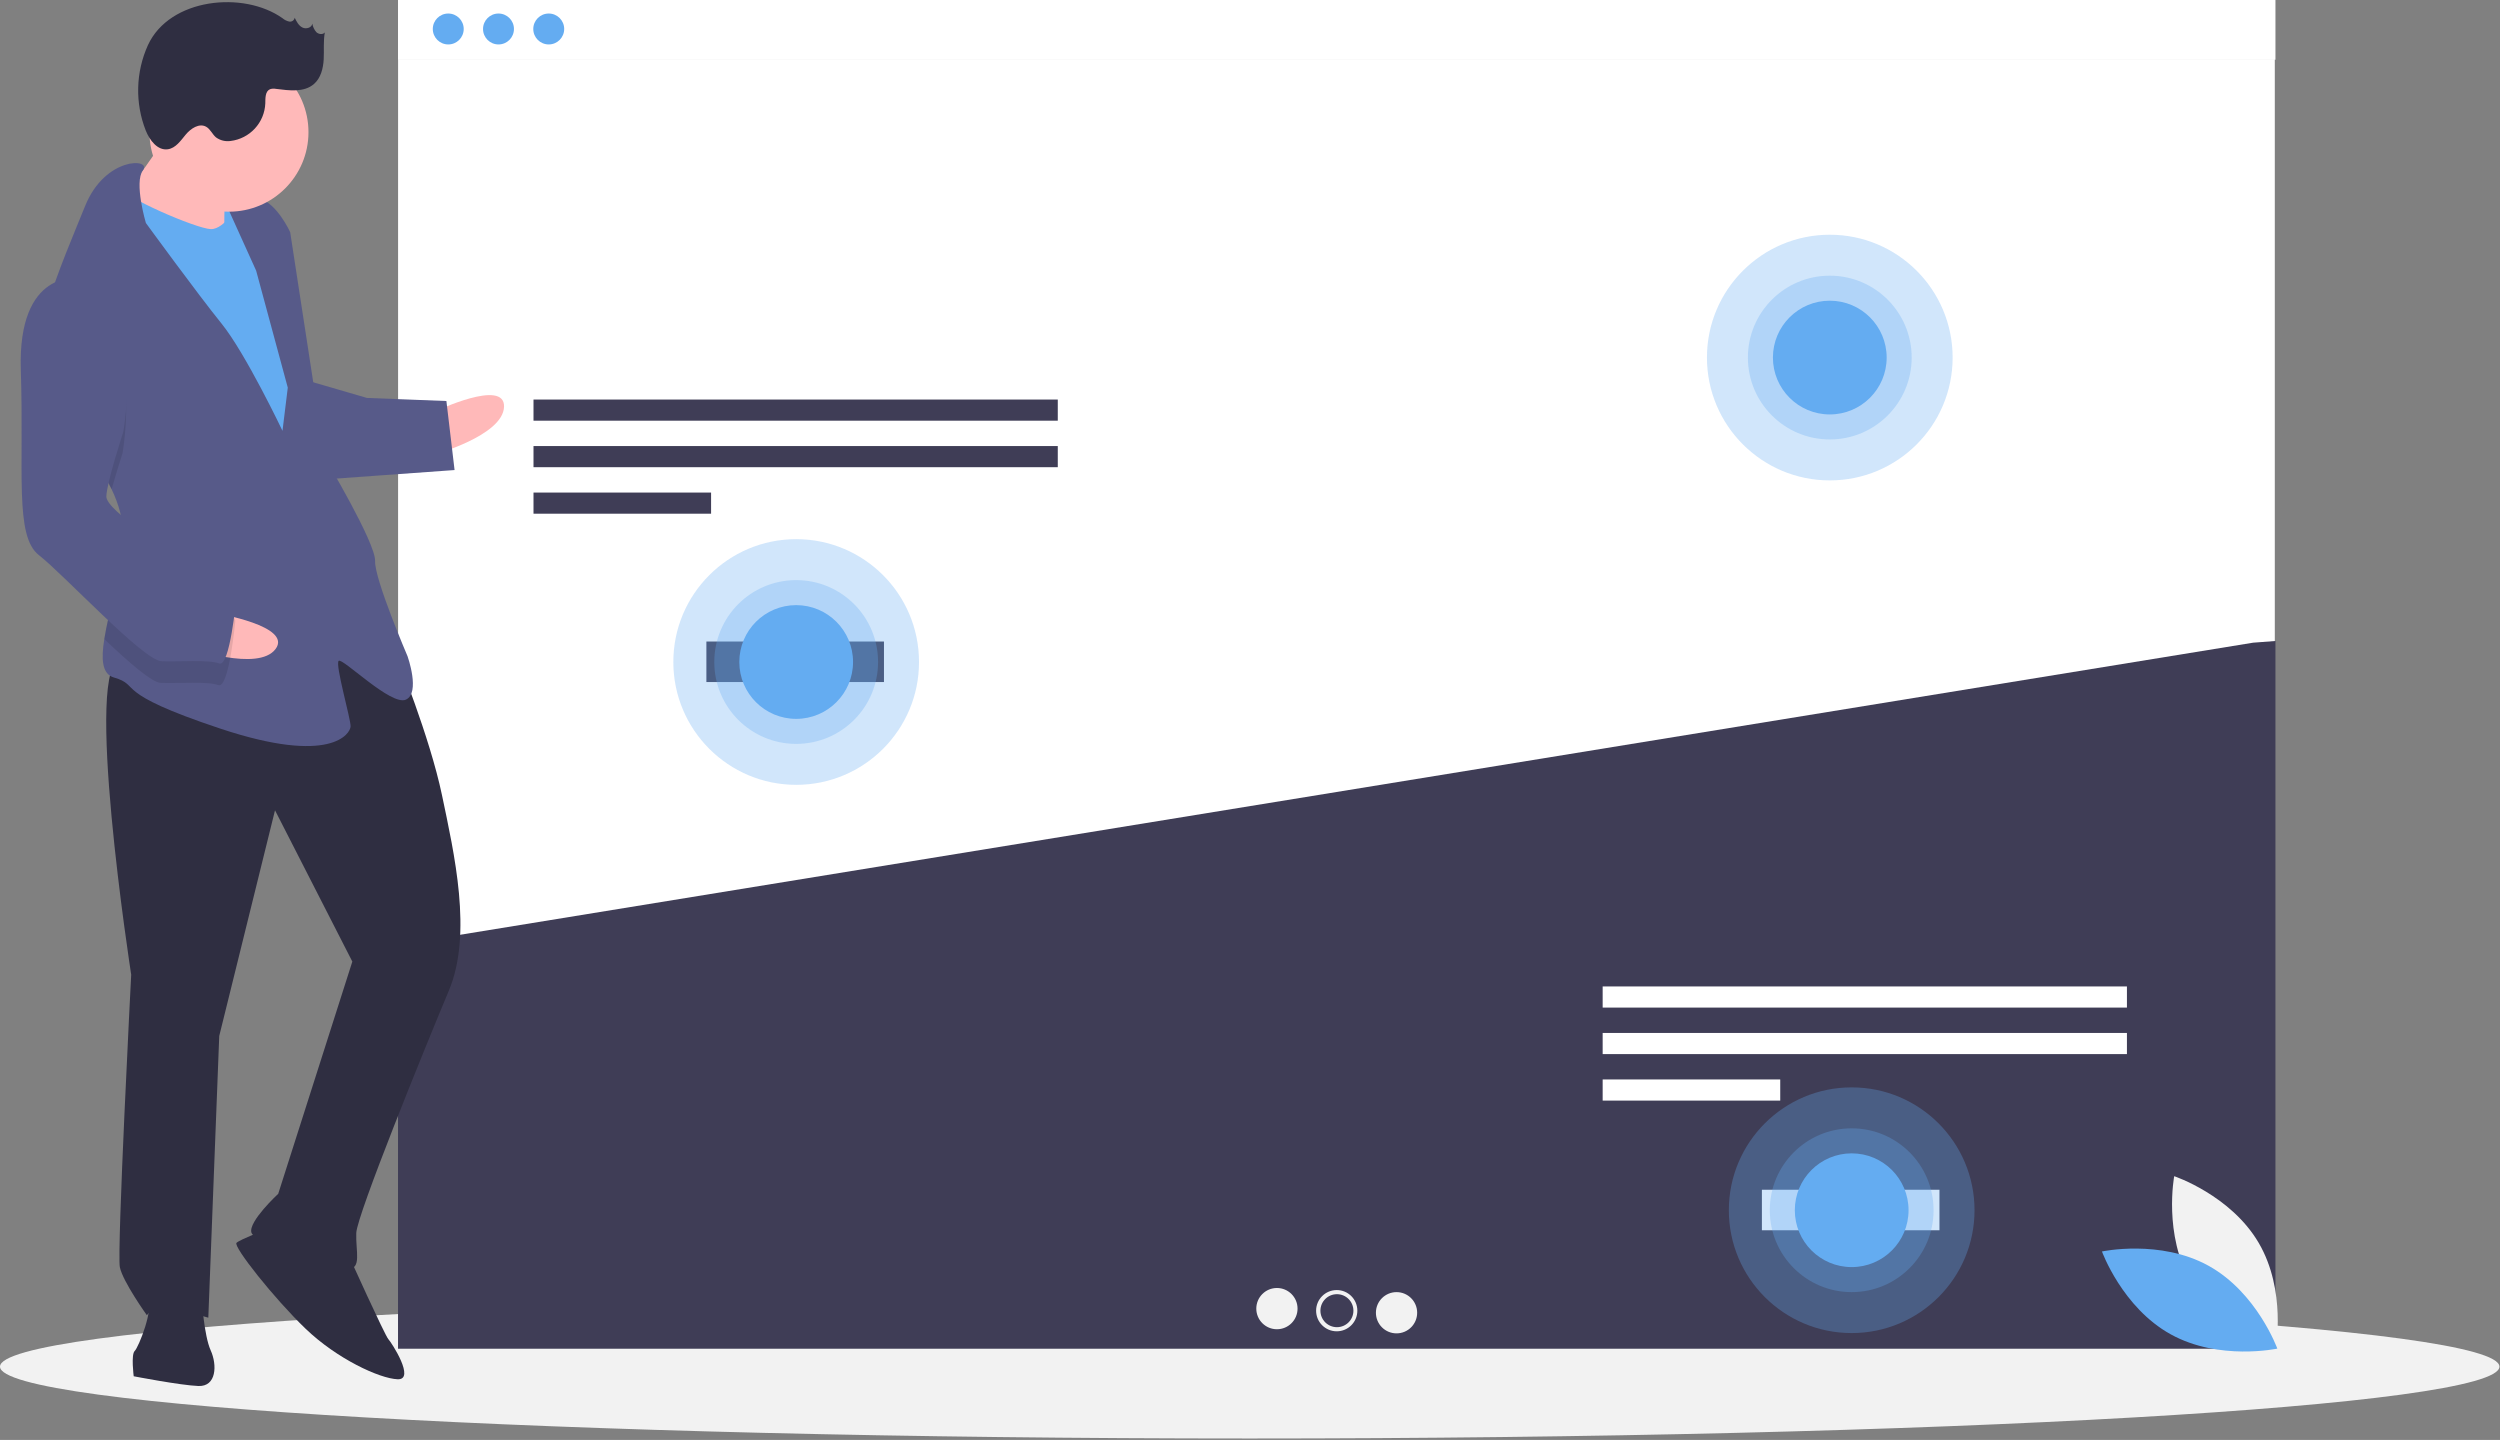 <svg width="1099" height="633" viewBox="0 0 1099 633" fill="none" xmlns="http://www.w3.org/2000/svg">
<rect x="0" y="0" width="1099" height="633" fill="#808080" stroke="none"/>
<g clip-path="url(#clip0)">
<rect x="175" y="26" width="825" height="433" fill="white"/>
<path d="M549.375 632.37C852.786 632.37 1098.75 618.224 1098.75 600.773C1098.75 583.323 852.786 569.177 549.375 569.177C245.964 569.177 0 583.323 0 600.773C0 618.224 245.964 632.37 549.375 632.37Z" fill="#F2F2F2"/>
<path d="M1000.29 0H174.968V26.257H1000.29V0Z" fill="white"/>
<path d="M197.053 19.537C200.806 19.537 203.848 16.495 203.848 12.742C203.848 8.989 200.806 5.946 197.053 5.946C193.3 5.946 190.257 8.989 190.257 12.742C190.257 16.495 193.3 19.537 197.053 19.537Z" fill="#64ACF1"/>
<path d="M219.138 19.537C222.891 19.537 225.933 16.495 225.933 12.742C225.933 8.989 222.891 5.946 219.138 5.946C215.385 5.946 212.343 8.989 212.343 12.742C212.343 16.495 215.385 19.537 219.138 19.537Z" fill="#64ACF1"/>
<path d="M241.223 19.537C244.976 19.537 248.019 16.495 248.019 12.742C248.019 8.989 244.976 5.946 241.223 5.946C237.47 5.946 234.428 8.989 234.428 12.742C234.428 16.495 237.47 19.537 241.223 19.537Z" fill="#64ACF1"/>
<path d="M175.552 415.277L174.967 415.779V592.903H1000.29V281.779L990.449 282.525L175.552 415.277Z" fill="#3F3D56"/>
<path d="M464.999 175.641H234.529V184.934H464.999V175.641Z" fill="#3F3D56"/>
<path d="M464.999 196.086H234.529V205.379H464.999V196.086Z" fill="#3F3D56"/>
<path d="M312.591 216.53H234.529V225.823H312.591V216.53Z" fill="#3F3D56"/>
<path d="M934.999 433.641H704.529V442.934H934.999V433.641Z" fill="white"/>
<path d="M934.999 454.086H704.529V463.379H934.999V454.086Z" fill="white"/>
<path d="M782.591 474.53H704.529V483.823H782.591V474.53Z" fill="white"/>
<path d="M561.336 584.335C566.342 584.335 570.401 580.276 570.401 575.269C570.401 570.262 566.342 566.203 561.336 566.203C556.329 566.203 552.27 570.262 552.27 575.269C552.27 580.276 556.329 584.335 561.336 584.335Z" fill="#F2F2F2"/>
<path d="M587.626 585.242C592.633 585.242 596.692 581.183 596.692 576.176C596.692 571.169 592.633 567.11 587.626 567.11C582.619 567.11 578.561 571.169 578.561 576.176C578.561 581.183 582.619 585.242 587.626 585.242Z" fill="#F2F2F2"/>
<path d="M613.917 586.148C618.924 586.148 622.983 582.089 622.983 577.082C622.983 572.075 618.924 568.017 613.917 568.017C608.91 568.017 604.851 572.075 604.851 577.082C604.851 582.089 608.91 586.148 613.917 586.148Z" fill="#F2F2F2"/>
<path d="M587.709 583.428C591.715 583.428 594.962 580.181 594.962 576.175C594.962 572.17 591.715 568.923 587.709 568.923C583.704 568.923 580.457 572.17 580.457 576.175C580.457 580.181 583.704 583.428 587.709 583.428Z" fill="#3F3D56"/>
<path d="M388.591 282.014H310.529V299.824H388.591V282.014Z" fill="#3F3D56"/>
<path d="M852.591 523.014H774.529V540.824H852.591V523.014Z" fill="white"/>
<path opacity="0.3" d="M350 345.014C379.823 345.014 404 320.837 404 291.014C404 261.19 379.823 237.014 350 237.014C320.177 237.014 296 261.19 296 291.014C296 320.837 320.177 345.014 350 345.014Z" fill="#64ACF1"/>
<path opacity="0.3" d="M350 327.014C369.882 327.014 386 310.896 386 291.014C386 271.131 369.882 255.014 350 255.014C330.118 255.014 314 271.131 314 291.014C314 310.896 330.118 327.014 350 327.014Z" fill="#64ACF1"/>
<path d="M350 316.014C363.807 316.014 375 304.821 375 291.014C375 277.207 363.807 266.014 350 266.014C336.193 266.014 325 277.207 325 291.014C325 304.821 336.193 316.014 350 316.014Z" fill="#64ACF1"/>
<path opacity="0.3" d="M804.375 211.186C834.198 211.186 858.375 187.009 858.375 157.186C858.375 127.362 834.198 103.186 804.375 103.186C774.552 103.186 750.375 127.362 750.375 157.186C750.375 187.009 774.552 211.186 804.375 211.186Z" fill="#64ACF1"/>
<path opacity="0.3" d="M804.375 193.186C824.257 193.186 840.375 177.068 840.375 157.186C840.375 137.303 824.257 121.186 804.375 121.186C784.493 121.186 768.375 137.303 768.375 157.186C768.375 177.068 784.493 193.186 804.375 193.186Z" fill="#64ACF1"/>
<path d="M804.375 182.186C818.182 182.186 829.375 170.993 829.375 157.186C829.375 143.378 818.182 132.186 804.375 132.186C790.568 132.186 779.375 143.378 779.375 157.186C779.375 170.993 790.568 182.186 804.375 182.186Z" fill="#64ACF1"/>
<path opacity="0.3" d="M814 586.014C843.823 586.014 868 561.837 868 532.014C868 502.19 843.823 478.014 814 478.014C784.177 478.014 760 502.19 760 532.014C760 561.837 784.177 586.014 814 586.014Z" fill="#64ACF1"/>
<path opacity="0.3" d="M814 568.014C833.882 568.014 850 551.896 850 532.014C850 512.131 833.882 496.014 814 496.014C794.118 496.014 778 512.131 778 532.014C778 551.896 794.118 568.014 814 568.014Z" fill="#64ACF1"/>
<path d="M814 557.014C827.807 557.014 839 545.821 839 532.014C839 518.207 827.807 507.014 814 507.014C800.193 507.014 789 518.207 789 532.014C789 545.821 800.193 557.014 814 557.014Z" fill="#64ACF1"/>
<path d="M89.922 109.361L112.148 110.223L113.256 81.647L91.03 80.785L89.922 109.361Z" fill="#64ACF1"/>
<path d="M191.29 180.865C191.29 180.865 222.069 166.159 221.576 178.859C221.084 191.56 190.551 199.915 190.551 199.915L191.29 180.865Z" fill="#FFB9B9"/>
<path d="M174.403 288.325C174.403 288.325 188.925 323.866 194.29 349.513C199.655 375.16 207.826 410.456 197.316 435.487C186.805 460.518 156.924 534.086 156.616 542.024C156.308 549.962 159.175 558.023 152.825 557.776C146.475 557.53 111.918 546.65 110.515 541.826C109.113 537.002 122.305 524.794 122.305 524.794L154.883 422.712L120.893 356.207L96.377 455.422L91.575 579.25C91.575 579.25 68.008 571.977 64.587 578.204C64.587 578.204 54.028 563.485 52.687 557.073C51.345 550.661 57.673 428.482 57.673 428.482C57.673 428.482 36.041 289.319 53.504 289.996C70.967 290.673 139.367 248.808 174.403 288.325Z" fill="#2F2E41"/>
<path d="M153.071 551.426C153.071 551.426 169.18 587.029 170.706 588.678C172.232 590.327 182.729 606.633 174.791 606.326C166.854 606.018 148.111 597.341 134.316 584.087C120.52 570.832 102.331 547.868 103.981 546.342C105.63 544.816 116.927 540.484 116.927 540.484L153.071 551.426Z" fill="#2F2E41"/>
<path d="M88.708 571.189C88.708 571.189 89.68 587.126 92.608 593.6C95.537 600.073 95.168 609.598 87.23 609.29C79.292 608.983 58.778 605.007 58.778 605.007C58.778 605.007 57.559 595.42 59.208 593.894C60.858 592.368 67.885 575.152 64.894 570.266C61.904 565.38 88.708 571.189 88.708 571.189Z" fill="#2F2E41"/>
<path d="M76.964 54.006C76.964 54.006 60.042 80.379 53.446 86.482C46.849 92.586 65.407 106.025 65.407 106.025L98.623 110.493C98.623 110.493 98.205 80.268 99.916 77.155C101.626 74.041 76.964 54.006 76.964 54.006Z" fill="#FFB9B9"/>
<path d="M105.835 88.514C105.835 88.514 98.992 100.968 92.642 100.722C86.292 100.476 53.446 86.483 52.043 81.659C50.64 76.834 41.163 116.215 41.163 116.215L121.535 257.656L141.139 244.107L131.64 161.062L123.839 116.241L105.835 88.514Z" fill="#64ACF1"/>
<path d="M49.078 215.098C52.285 221.804 54.287 228.798 54.009 235.958C53.997 236.276 53.985 236.593 53.956 236.91C53.196 251.603 47.783 268.596 45.841 280.954C44.432 289.819 44.833 296.29 50.021 297.811C62.598 301.478 48.187 304.099 96.847 320.296C145.507 336.492 153.998 322.512 154.121 319.337C154.245 316.162 147.23 292.041 148.879 290.515C150.529 288.989 171.954 310.489 178.427 307.56C184.9 304.631 179.166 288.509 179.166 288.509C179.166 288.509 164.583 254.555 164.891 246.618C165.199 238.68 142.802 201.243 142.802 201.243L127.568 102.076C127.568 102.076 121.71 89.13 113.834 87.234C105.958 85.339 99.423 89.855 99.423 89.855L112.603 118.985L126.508 170.402L124.182 189.391C124.182 189.391 108.012 155.376 97.392 142.244C86.771 129.113 64.128 98.026 64.128 98.026C64.128 98.026 58.841 80.189 62.832 74.858C66.823 69.512 46.185 68.712 37.386 90.63C32.722 102.246 25.15 119.569 20.407 135.698C16.18 149.986 14.183 163.344 18.371 170.979C24.771 182.643 40.871 197.974 49.078 215.098Z" fill="#575A89"/>
<path opacity="0.1" d="M18.371 170.979C24.771 182.643 40.871 197.974 49.079 215.098C51.222 207.374 53.838 199.383 53.838 199.383C53.838 199.383 63.868 145.714 34.198 131.844C29.281 131.369 24.364 132.743 20.407 135.698C16.18 149.986 14.183 163.344 18.371 170.979Z" fill="black"/>
<path d="M136.157 167.597L161.311 174.932L196.237 176.286L199.83 206.634L142.432 210.768C142.432 210.768 128.096 170.464 136.157 167.597Z" fill="#575A89"/>
<path d="M95.139 269.636C95.139 269.636 128.791 275.219 121.11 285.346C113.429 295.472 83.618 284.826 83.618 284.826L95.139 269.636Z" fill="#FFB9B9"/>
<path opacity="0.1" d="M53.956 236.91C53.196 251.603 47.783 268.597 45.841 280.955C56.561 291.101 66.755 300.05 70.597 300.199C78.535 300.507 91.297 299.412 95.998 301.184C100.699 302.956 103.456 272.854 103.456 272.854C103.456 272.854 100.651 263.206 88.135 257.951C79.687 254.396 63.494 244.753 53.956 236.91Z" fill="black"/>
<path d="M34.567 122.319C34.567 122.319 7.702 118.097 9.153 162.672C10.604 207.246 6.321 235.699 17.126 244.067C27.931 252.436 63.029 290.365 70.967 290.673C78.904 290.981 91.666 289.886 96.367 291.658C101.068 293.431 103.826 263.329 103.826 263.329C103.826 263.329 101.02 253.68 88.504 248.425C75.989 243.17 46.502 224.537 46.749 218.187C46.995 211.837 54.207 189.858 54.207 189.858C54.207 189.858 64.238 136.189 34.567 122.319Z" fill="#575A89"/>
<path d="M100.654 93.057C119.958 93.057 135.607 77.408 135.607 58.105C135.607 38.801 119.958 23.152 100.654 23.152C81.351 23.152 65.702 38.801 65.702 58.105C65.702 77.408 81.351 93.057 100.654 93.057Z" fill="#FFB9B9"/>
<path d="M124.189 8.008C125.032 8.734 126.041 9.241 127.128 9.483C127.673 9.58 128.234 9.458 128.69 9.142C129.145 8.827 129.457 8.344 129.558 7.799C130.357 9.458 131.26 11.225 132.892 12.076C134.525 12.927 137.05 12.214 137.285 10.388C137.523 11.774 138.137 13.069 139.059 14.132C140.072 15.097 141.909 15.341 142.793 14.256C142.078 18.164 142.519 22.182 142.295 26.148C142.07 30.114 141.013 34.319 138.016 36.927C133.647 40.73 127.075 39.791 121.327 39.071C120.458 38.888 119.556 38.938 118.712 39.214C116.559 40.131 116.657 43.127 116.628 45.466C116.452 49.571 114.828 53.48 112.043 56.501C109.258 59.521 105.493 61.457 101.416 61.964C99.134 62.316 96.806 61.748 94.943 60.384C93.311 59.001 92.478 56.746 90.608 55.707C87.566 54.017 83.876 56.482 81.652 59.158C79.428 61.835 77.236 65.128 73.79 65.618C69.233 66.266 65.763 61.622 64.06 57.346C61.71 51.352 60.585 44.949 60.749 38.514C60.914 32.078 62.365 25.741 65.018 19.876C74.533 -0.865 107.036 -4.146 124.189 8.008Z" fill="#2F2E41"/>
<path d="M963.222 563.769C975.532 584.762 1000.36 593.073 1000.36 593.073C1000.36 593.073 1005.23 567.349 992.918 546.356C980.608 525.364 955.781 517.053 955.781 517.053C955.781 517.053 950.913 542.777 963.222 563.769Z" fill="#F2F2F2"/>
<path d="M970.903 556.442C992.192 568.233 1001.11 592.848 1001.11 592.848C1001.11 592.848 975.513 598.347 954.225 586.557C932.936 574.766 924.018 550.151 924.018 550.151C924.018 550.151 949.615 544.652 970.903 556.442Z" fill="#64ACF1"/>
</g>
<defs>
<clipPath id="clip0">
<rect width="1098.75" height="632.37" fill="white"/>
</clipPath>
</defs>
</svg>
